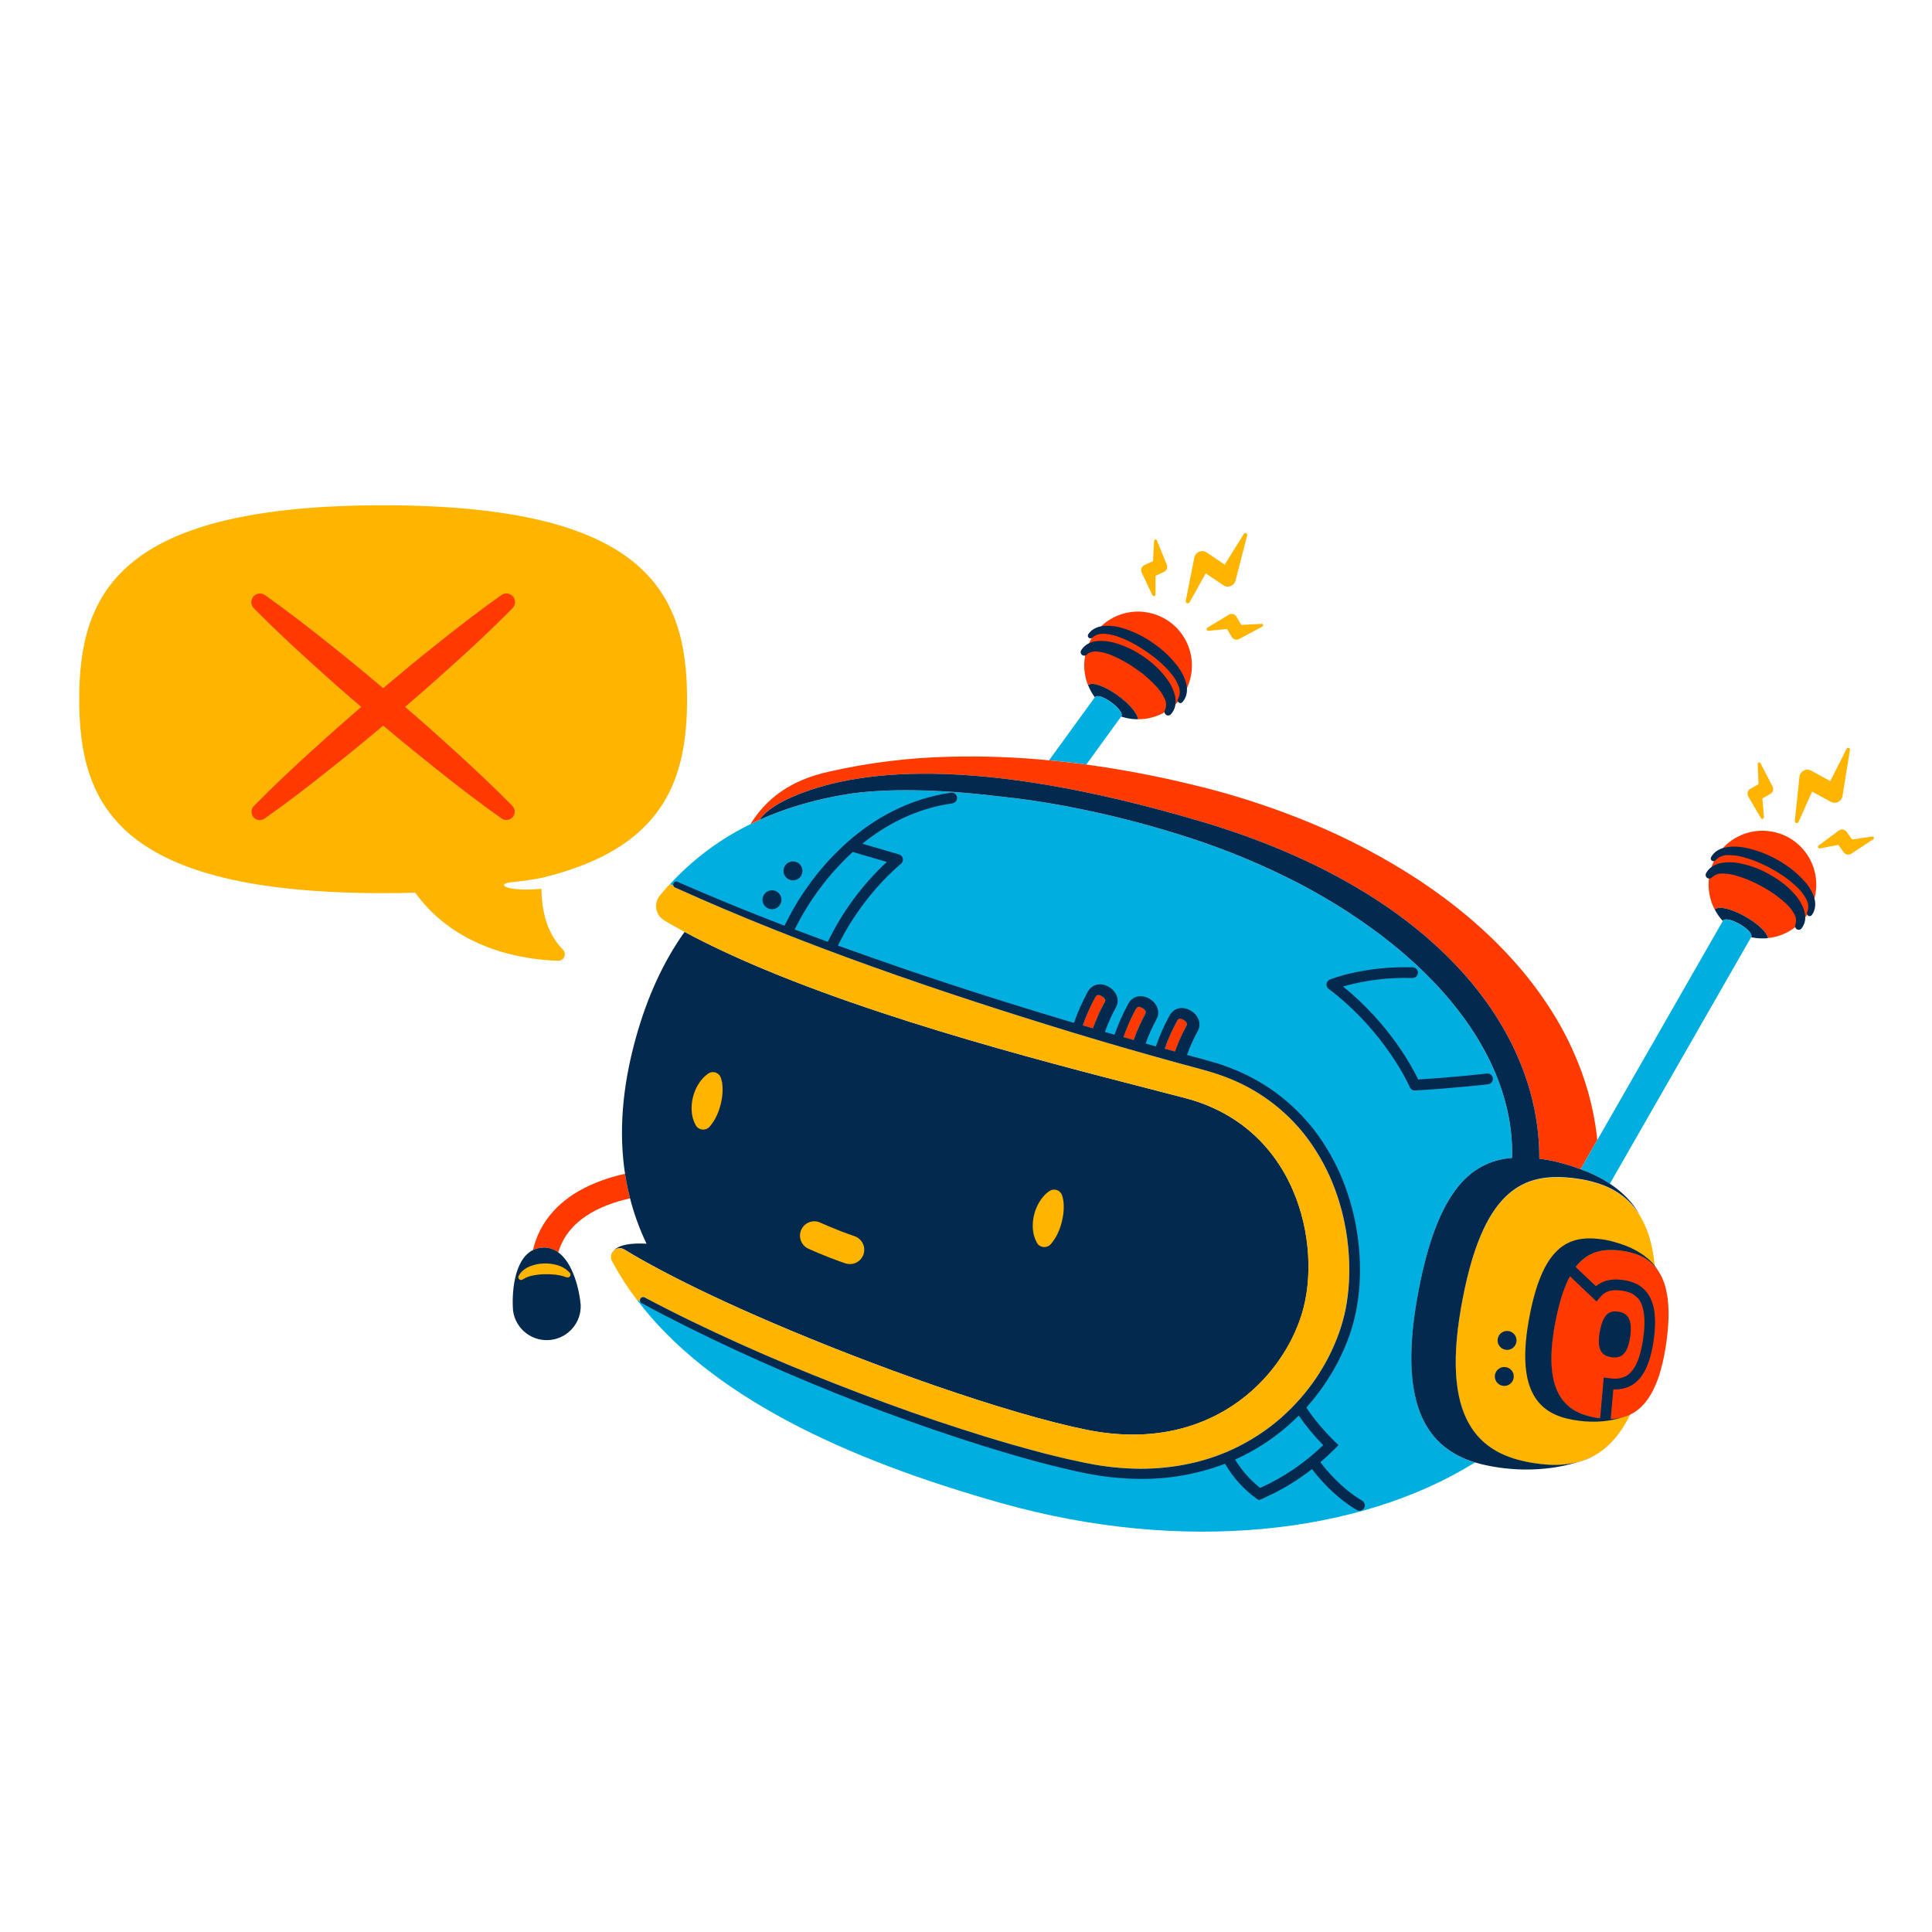 <svg xmlns="http://www.w3.org/2000/svg" xmlns:xlink="http://www.w3.org/1999/xlink" id="no_comment" x="0" y="0" version="1.1" viewBox="0 0 1080 1080" xml:space="preserve" style="enable-background:new 0 0 1080 1080"><g><path style="fill:none" d="M722.76,665.33c-6.91-16-18.21-30.65-34.9-40.86C704.55,634.68,715.85,649.36,722.76,665.33z"/><path style="fill:none" d="M443.34,451.13l0.22-0.08L443.34,451.13z"/><path style="fill:none" d="M521.8,774.32C492,764,460.14,751.67,430.64,739C460.14,751.67,492,764,521.8,774.32z"/><path style="fill:#ff3a00" d="M639.47,342.06c-8.751-0.968-17.487,1.957-23.89,8c-1.999,1.923-3.731,4.106-5.15,6.49l-0.1,0.06 c-0.54,0.92-1,1.88-1.49,2.86l0,0c-1.015,2.147-1.751,4.416-2.19,6.75c-0.16,0.82-0.29,1.65-0.38,2.5 c-0.532,4.802,0.11,9.661,1.87,14.16c5.75-3.8,27.4,11.71,27.91,19.18c5.236,0.037,10.39-1.297,14.95-3.87 c2.244-1.208,4.299-2.737,6.1-4.54l0,0c0.38-0.37,0.75-0.75,1.12-1.15l0.21-0.22l0,0c2.015-2.227,3.699-4.733,5-7.44 c7.079-15.059,0.61-33.006-14.45-40.085c-3.013-1.416-6.24-2.324-9.55-2.685L639.47,342.06z"/><path style="fill:#04294f" d="M626.74,400.55L626.74,400.55c2.032,0.675,4.131,1.127,6.26,1.35c1.036,0.116,2.078,0.173,3.12,0.17 c-0.51-7.47-22.16-23-27.91-19.18c0.958,2.465,2.239,4.792,3.81,6.92C614.51,386.39,629.18,397.18,626.74,400.55z"/><path style="fill:#00aee0" d="M607.25,427.37l19.49-26.82l0,0c2.44-3.37-12.23-14.16-14.75-10.74l0,0L586.43,425 c4.3,0.407,8.587,0.863,12.86,1.37C602,426.66,604.6,427,607.25,427.37z"/><path style="fill:#ff3a00" d="M985.22,464.39c-8.4-0.011-16.42,3.5-22.11,9.68c-2.048,2.152-3.737,4.621-5,7.31l0,0 c-0.498,1.037-0.936,2.102-1.31,3.19h0.05c-0.76,2.125-1.276,4.329-1.54,6.57c-0.124,1.119-0.188,2.244-0.19,3.37 c-0.01,4.833,1.153,9.596,3.39,13.88c5.31-4.4,28.51,8.68,29.82,16c5.54-0.567,10.811-2.669,15.22-6.07 c5.43-4.87,8.07-7.38,10.69-15.92c4.374-16.027-5.072-32.565-21.099-36.939c-2.575-0.703-5.232-1.06-7.901-1.061L985.22,464.39z"/><path style="fill:#04294f" d="M958.52,508.36c1.22,2.348,2.747,4.524,4.54,6.47c2.13-3.68,17.88,5.47,15.82,9.08l0,0 c2.084,0.448,4.209,0.672,6.34,0.67c1.042,0.004,2.084-0.053,3.12-0.17C987,517,963.83,504,958.52,508.36z"/><path style="fill:#ff3a00" d="M329.64,662.65c-17.14,7.89-28,20.28-31.73,36.15c1.533-0.755,3.196-1.213,4.9-1.35 c3.307-0.312,6.611,0.619,9.27,2.61c5.36-17.93,22.93-26.32,40.12-30.18c-1.14-4.47-2.09-9-2.8-13.72 C342.604,657.623,335.98,659.798,329.64,662.65z"/><path style="fill:#04294f" d="M341.73,701.28L341.73,701.28c-0.006-0.036-0.006-0.074,0-0.11 C341.725,701.206,341.725,701.244,341.73,701.28z"/><path style="fill:#04294f" d="M722.76,665.33c-6.91-16-18.21-30.65-34.9-40.86c-7.774-4.715-16.197-8.266-25-10.54 c-48.36-12.78-153.17-37.68-235.17-71.86c-16.08-6.7-31.29-13.75-45-21.14C371.21,537,362,556.6,355.46,580.1 c-7.83,28.08-9.53,53.32-6.06,76.06c0.71,4.68,1.66,9.25,2.8,13.72c2.237,8.734,5.325,17.228,9.22,25.36 c-8.27-0.46-16.08,0.39-18.94,4.56c1.482-2.096,4.34-2.675,6.52-1.32c6.19,3.77,13.14,7.68,20.68,11.68 c17.67,9.37,38.64,19.2,61,28.81c29.5,12.7,61.37,25,91.16,35.35c33.31,11.55,64,20.63,85.85,25c67.9,13.62,109-27.94,120.24-65.25 C733.59,715.18,732.94,688.86,722.76,665.33z"/><path style="fill:#00aee0" d="M720.4,796.58c-7.583,6.681-15.984,12.373-25,16.94c-1.65,0.84-3.31,1.62-5,2.38 c3.69,6.078,8.43,11.451,14,15.87c13.055-5.858,24.984-13.953,35.25-23.92c-5.014-5.117-9.581-10.654-13.65-16.55 C724.18,793.11,722.31,794.86,720.4,796.58z"/><path style="fill:#00aee0" d="M495.71,481.86l-19.06-5.56c-13.386,12.325-24.377,27.018-32.42,43.34 c6.16,2.34,12.333,4.637,18.52,6.89C470.865,509.721,482.042,494.572,495.71,481.86z"/><path style="fill:#00aee0" d="M845.27,647.26c0.239-10.3-0.983-20.583-3.63-30.54c-2.417-9.165-5.831-18.038-10.18-26.46 c-4.52-8.719-9.807-17.019-15.8-24.8c-12.15-15.84-27.13-30.12-43.68-42.7c-16.826-12.669-34.836-23.683-53.78-32.89 c-19.213-9.399-39.139-17.267-59.59-23.53c-20.676-6.465-41.712-11.718-63-15.73c-12.26-2.293-24.593-4.097-37-5.41l-0.92-0.11 c-36-4.23-61.34-4-80.27-1.69c-11.466,1.624-22.781,4.182-33.83,7.65l-0.22,0.08c-6.369,2.021-12.616,4.408-18.71,7.15 c-1.587,0.7-3.163,1.437-4.73,2.21c-16.659,8.065-31.693,19.126-44.35,32.63l0,0l-1.08,1.15l2,0.88 c-0.185-0.431-0.185-0.919,0-1.35c0.041-0.083,0.087-0.164,0.14-0.24l65.56,27.36c0,0,87.62,32.13,104.59,37.08 s137,40.66,137,40.66s70.25,23,73.25,102.1s-63.73,135.15-145,121s-235.42-83-253-94.12h-1.16c-0.036-0.081-0.066-0.165-0.09-0.25 c-0.64-0.33-1.27-0.67-1.9-1c40.33,53.57,115.59,89.09,204.32,114c101.17,28.38,199.91,17.26,264.3-22.85 c-25.28-7.84-43.13-29.8-32.36-91.23C802.46,667.09,821.21,649.31,845.27,647.26z"/><path style="fill:#ffb400" d="M357.88,726c0.475-0.865,1.556-1.19,2.43-0.73l0,0c17.38,9.21,35.11,17.74,53,25.82 s36.1,15.63,54.42,22.79s36.76,14,55.4,20.28s37.41,12.12,56.37,17.17c4.73,1.33,9.51,2.4,14.26,3.59c2.38,0.61,4.77,1.08,7.16,1.6 s4.78,1.07,7.17,1.51c9.521,1.9,19.201,2.894,28.91,2.97c19.28,0.09,38.66-3.87,55.78-12.67c8.576-4.354,16.563-9.781,23.77-16.15 c3.574-3.194,6.96-6.593,10.14-10.18c3.174-3.609,6.12-7.413,8.82-11.39c5.412-7.934,9.781-16.531,13-25.58 c1.58-4.509,2.827-9.128,3.73-13.82c0.888-4.721,1.475-9.494,1.76-14.29c0.26-4.803,0.26-9.617,0-14.42l-0.27-3.61l-0.14-1.8 l-0.21-1.79l-0.42-3.59l-0.57-3.57c-0.17-1.19-0.4-2.37-0.65-3.55l-0.72-3.54l-0.86-3.51l-0.43-1.75l-0.51-1.74l-1-3.46l-1.17-3.42 c-0.72-2.29-1.7-4.5-2.55-6.75c-3.705-8.87-8.505-17.242-14.29-24.92c-11.734-15.323-27.579-27-45.69-33.67 c-2.26-0.8-4.49-1.71-6.82-2.33s-4.58-1.39-7-2c-4.76-1.29-9.53-2.55-14.28-3.88c-19.027-5.233-37.977-10.72-56.85-16.46 c-37.75-11.47-75.29-23.65-112.44-37s-73.89-27.81-109.86-44.08c-0.41-0.19-0.732-0.53-0.9-0.95l-2-0.88 c-1.873,2.04-3.7,4.143-5.48,6.31c-3.279,3.996-2.699,9.894,1.297,13.173c0.372,0.306,0.768,0.582,1.183,0.827 c3.62,2.14,7.367,4.25,11.24,6.33c13.73,7.39,28.93,14.44,45,21.14c82,34.18,186.81,59.08,235.17,71.86 c8.803,2.274,17.226,5.825,25,10.54c16.69,10.21,28,24.89,34.9,40.86c10.18,23.53,10.83,49.85,5.13,68.75 c-11.25,37.31-52.34,78.87-120.24,65.25c-21.85-4.38-52.54-13.46-85.85-25C492,764,460.14,751.67,430.64,739 c-22.32-9.61-43.29-19.44-61-28.81c-7.54-4-14.49-7.91-20.68-11.68c-2.18-1.355-5.038-0.776-6.52,1.32 c-0.306,0.416-0.542,0.879-0.7,1.37c-0.006,0.036-0.006,0.074,0,0.11c-0.373,1.221-0.235,2.541,0.38,3.66 c4.002,7.491,8.586,14.656,13.71,21.43l0,0c0.63,0.34,1.26,0.68,1.9,1C357.587,726.932,357.641,726.427,357.88,726z"/><path style="fill:#ffb400" d="M388.91,629c0.262,0.475,0.6,0.904,1,1.27c2.01,1.746,5.054,1.532,6.8-0.478 c0.003-0.004,0.007-0.008,0.01-0.012l0.27-0.31c1.543-1.858,2.822-3.921,3.8-6.13c1.785-3.978,2.832-8.247,3.09-12.6 c0.065-1.159,0.065-2.321,0-3.48c-0.05-1.248-0.245-2.487-0.58-3.69l-0.3-1c-0.776-2.454-3.395-3.814-5.848-3.038 c-0.442,0.14-0.86,0.345-1.242,0.608c-1.191,0.82-2.278,1.78-3.24,2.86c-0.877,0.997-1.667,2.068-2.36,3.2 c-1.332,2.209-2.323,4.606-2.94,7.11c-0.642,2.523-0.885,5.132-0.72,7.73C386.781,623.832,387.554,626.556,388.91,629z"/><path style="fill:#ffb400" d="M451.83,698c0.36,0.17,8.9,4.15,20.55,8.17c0.836,0.292,1.715,0.44,2.6,0.44 c4.418,0.081,8.064-3.434,8.145-7.852c0.065-3.523-2.183-6.673-5.535-7.758c-10.73-3.7-18.8-7.44-19-7.53 c-4.012-1.867-8.778-0.127-10.645,3.885S447.818,696.133,451.83,698z"/><path style="fill:#04294f" d="M302.81,697.45c-1.704,0.137-3.367,0.595-4.9,1.35c-10.81,5.37-11.89,24.73-11.1,33.94 c1.433,10.395,11.022,17.66,21.417,16.227c9.657-1.331,16.74-9.755,16.393-19.497c-0.69-8-4.09-23.27-12.54-29.41 C309.421,698.069,306.117,697.138,302.81,697.45z"/><path style="fill:#ff3a00" d="M424.62,458.26c0,0,3.07-6,17.33-12.38c34.87-15.55,101.62-24.44,229.06,13.21 c132.19,39.06,189.88,117.15,189.47,188.64l1.19,0.16c4.209,0.548,8.366,1.438,12.43,2.66c3.41,0.94,6.54,2,9.44,3.06l9.36-16.33 c-1.191-11.509-3.639-22.854-7.3-33.83c-4.045-12.067-9.39-23.658-15.94-34.57c-6.387-10.588-13.702-20.587-21.86-29.88 c-16.1-18.37-34.63-33.71-54.23-46.74c-19.498-12.809-40.184-23.712-61.77-32.56c-21.264-8.759-43.185-15.827-65.56-21.14 c-19.464-4.723-39.156-8.451-59-11.17c-2.65-0.36-5.3-0.71-8-1c-4.28-0.507-8.567-0.963-12.86-1.37 c-18.332-1.792-36.756-2.46-55.17-2c-22.8,0.479-45.492,3.267-67.73,8.32c-22.54,4.95-35.43,15.7-44,29.37l0.36-0.17 c1.56-0.767,3.137-1.503,4.73-2.21L424.62,458.26z"/><path style="fill:#00aee0" d="M963.06,514.83L963.06,514.83L892.9,637.28l-9.36,16.33c5.737,2.107,11.219,4.854,16.34,8.19 l79-137.89l0,0C980.94,520.3,965.19,511.15,963.06,514.83z"/><path style="fill:#04294f" d="M891.55,813.45c-3.101,1.606-6.341,2.928-9.68,3.95C885.258,816.52,888.514,815.192,891.55,813.45z"/><path style="fill:#ffb400" d="M925,707.5c-1.16-12.37-4.26-21.73-8.81-28.79c-5.63-8.75-13.48-14-22.6-17 c-4.127-1.334-8.368-2.281-12.67-2.83c-29.49-4-52.6,5.85-64.25,72.38s13,82.93,42.52,87c2,0.28,4.08,0.49,6.1,0.61 c5.532,0.398,11.093-0.071,16.48-1.39h0.08c3.339-1.022,6.579-2.344,9.68-3.95c7.52-4.31,14.2-11.5,19.69-22.69 C930.05,751.22,925,707.5,925,707.5z"/><path style="fill:#ff3a00" d="M927.32,711l-0.06-0.1c-0.656-1.026-1.392-1.999-2.2-2.91c-2.979-3.323-6.8-5.78-11.06-7.11 c-1.531-0.509-3.094-0.913-4.68-1.21c-0.9-0.18-1.82-0.33-2.76-0.47c-10-1.36-18.82,0-25.76,9.06 c-1.301,1.576-2.409,3.301-3.3,5.14l-1.86,13.3l18.74,66.1c0,0-1.12,0.55,6,0.35c2.416-0.032,4.818-0.368,7.15-1h0.1 c1.244-0.416,2.466-0.897,3.66-1.44c0.54-0.24,1-0.49,1.51-0.74c8.69-5,15.5-16.55,18.73-39.7 C934.22,730.86,932.21,718.61,927.32,711z"/><path style="fill:#ff3a00" d="M897.34,793.09l-2.4-0.22C895.74,793,896.55,793,897.34,793.09z"/><path style="fill:#ff3a00" d="M893.49,792.7h0.32l0.57,0.06l2-22.73l3.31,0.41c0.65,0.09,1.27,0.15,1.85,0.18 c1.656,0.131,3.322-0.015,4.93-0.43c0.62-0.202,1.227-0.439,1.82-0.71c0.28-0.13,0.51-0.24,0.72-0.36 c4.68-2.68,7.88-9.79,9.46-21.1c1.36-9.71,0.68-16.78-2-21l-0.11-0.17c-0.299-0.446-0.633-0.868-1-1.26 c-1.399-1.547-3.193-2.685-5.19-3.29c-0.779-0.257-1.574-0.464-2.38-0.62c-0.49-0.1-1-0.17-1.47-0.24 c-5.64-0.77-9.09,0.28-11.92,3.64l-2.05,2.43L877.5,713.4c-3.52,6.52-6.44,15.66-8.65,28.29 C862.05,780.52,876.32,790.25,893.49,792.7z M904.49,733.18l0.75,0.13c0.434,0.078,0.862,0.188,1.28,0.33 c1.156,0.361,2.192,1.028,3,1.93c0.222,0.246,0.423,0.51,0.6,0.79l0,0c1.33,2.09,1.88,5.44,1.15,10.73 c-0.89,6.33-2.75,9.49-5.12,10.85l-0.42,0.21c-0.287,0.133-0.62,0.263-1,0.39l0,0c-0.907,0.236-1.846,0.32-2.78,0.25l-1-0.09h-0.09 c-4.69-0.67-8.59-3.33-6.73-13.94s5.64-12.22,10.37-11.58H904.49z"/><path style="fill:#04294f" d="M907.62,792.12c1.241-0.355,2.452-0.81,3.62-1.36c0.52-0.25,1-0.52,1.55-0.82 c-0.47,0.25-1,0.5-1.51,0.74C910.086,791.223,908.864,791.704,907.62,792.12z"/><path style="fill:#04294f" d="M909,696.45c-2.035-0.799-4.112-1.49-6.22-2.07l-0.66-0.19c-1.552-0.451-3.128-0.818-4.72-1.1l0,0 c-0.7-0.13-1.39-0.23-2.09-0.33c-18.74-2.55-33.43,3.73-40.83,46c-7,40.1,6.72,51.55,24.12,54.8c0.28,0.06,0.55,0.11,0.83,0.15 c4.286,0.791,8.644,1.126,13,1c5.132-0.135,10.22-0.997,15.11-2.56c-2.332,0.632-4.734,0.968-7.15,1l1.47-16.47 c2.167,0.102,4.337-0.138,6.43-0.71h0.11c0.823-0.273,1.631-0.59,2.42-0.95c0.4-0.17,0.75-0.35,1.16-0.57 c6.53-3.74,10.61-12.09,12.48-25.52c1.58-11.29,0.65-19.47-2.84-25l-0.18-0.28c-0.448-0.704-0.95-1.373-1.5-2 c-2.1-2.332-4.787-4.058-7.78-5c-1.024-0.344-2.069-0.618-3.13-0.82c-0.58-0.107-1.18-0.207-1.8-0.3c-4.18-0.56-10-0.73-15.09,3.48 l-11.34-10.75c6.94-9,15.71-10.42,25.76-9.06c0.94,0.14,1.86,0.29,2.76,0.47c1.586,0.297,3.149,0.701,4.68,1.21 c4.254,1.316,8.075,3.755,11.06,7.06c0.808,0.911,1.544,1.884,2.2,2.91c-0.654-1.181-1.41-2.302-2.26-3.35 C922.43,704.27,917.65,699.88,909,696.45z M892.47,727.53l2.05-2.43c2.83-3.36,6.28-4.41,11.92-3.64c0.49,0.07,1,0.14,1.47,0.24 c0.806,0.156,1.601,0.363,2.38,0.62c1.997,0.605,3.791,1.742,5.19,3.29c0.367,0.392,0.701,0.814,1,1.26l0.11,0.17 c2.68,4.24,3.36,11.31,2,21c-1.58,11.31-4.78,18.42-9.46,21.1c-0.21,0.12-0.44,0.23-0.72,0.36c-0.593,0.271-1.201,0.508-1.82,0.71 c-1.608,0.415-3.274,0.561-4.93,0.43c-0.58,0-1.2-0.09-1.85-0.18l-3.31-0.41l-2,22.73l-0.57-0.06h-0.32 c-17.17-2.45-31.44-12.18-24.64-51c2.21-12.63,5.13-21.77,8.65-28.29L892.47,727.53z"/><path style="fill:#04294f" d="M883.54,653.61c-2.9-1.09-6-2.12-9.44-3.06c-4.064-1.222-8.221-2.112-12.43-2.66l-1.19-0.16 c0.41-71.49-57.28-149.58-189.47-188.64C543.57,421.44,476.82,430.33,442,445.88c-14.26,6.36-17.33,12.38-17.33,12.38l0,0 c6.094-2.742,12.341-5.129,18.71-7.15l0.22-0.08c11.049-3.468,22.364-6.026,33.83-7.65c18.93-2.32,44.22-2.54,80.27,1.69l0.92,0.11 c12.4,1.3,24.733,3.103,37,5.41c21.288,4.012,42.324,9.265,63,15.73c20.451,6.263,40.377,14.131,59.59,23.53 c18.948,9.213,36.961,20.234,53.79,32.91c16.55,12.58,31.53,26.86,43.68,42.7c5.993,7.781,11.28,16.081,15.8,24.8 c4.349,8.422,7.763,17.295,10.18,26.46c2.647,9.957,3.869,20.24,3.63,30.54c-24.06,2-42.81,19.83-53.17,79 c-10.77,61.43,7.08,83.39,32.36,91.23c2.7,0.82,5.445,1.488,8.22,2c0.65,0.13,1.29,0.25,1.94,0.36 c18.81,3.31,35.61,1.12,47.17-2.49c-5.387,1.319-10.948,1.788-16.48,1.39c-2-0.12-4-0.33-6.1-0.61c-29.49-4-54.17-20.41-42.52-87 s34.76-76.41,64.25-72.38c4.302,0.549,8.543,1.496,12.67,2.83c9.12,3,17,8.26,22.6,17c-1.77-3.23-6.16-10.16-16.33-16.91 C894.767,658.385,889.279,655.678,883.54,653.61z"/><circle style="fill:#04294f" cx="431.53" cy="502.97" r="5.29"/><circle style="fill:#04294f" cx="842.46" cy="749.3" r="5.29"/><circle style="fill:#04294f" cx="840.91" cy="769.45" r="5.29"/><path style="fill:#04294f" d="M443.28,481.53c-2.927-0.006-5.304,2.363-5.31,5.29c-0.006,2.927,2.363,5.304,5.29,5.31 c2.927,0.006,5.304-2.363,5.31-5.29c0-0.007,0-0.013,0-0.02C448.57,483.898,446.202,481.53,443.28,481.53 C443.28,481.53,443.28,481.53,443.28,481.53z"/><path style="fill:#ffb400" d="M579.61,694.67c0.26,0.479,0.598,0.912,1,1.28c2.018,1.738,5.062,1.519,6.81-0.49l0.26-0.31 c1.55-1.853,2.83-3.917,3.8-6.13c0.891-1.977,1.598-4.033,2.11-6.14c0.531-2.121,0.866-4.287,1-6.47c0.07-1.156,0.07-2.314,0-3.47 c-0.052-1.251-0.243-2.492-0.57-3.7l-0.3-1c-0.144-0.434-0.35-0.844-0.61-1.22c-1.462-2.122-4.366-2.659-6.49-1.2 c-1.192,0.814-2.277,1.775-3.23,2.86c-0.883,0.988-1.673,2.056-2.36,3.19c-1.336,2.21-2.328,4.611-2.94,7.12 c-0.65,2.518-0.897,5.124-0.73,7.72C577.496,689.5,578.266,692.222,579.61,694.67z"/><path style="fill:#04294f" d="M790.9,609.59h0.18c22.66-1.32,40.6-3.46,40.78-3.48c1.657-0.196,2.841-1.698,2.645-3.355 c-0.196-1.657-1.698-2.841-3.355-2.645c-0.17,0-16.88,2-38.38,3.33c-3.33-7-16.06-30.94-42-52c12.592-3.55,25.654-5.142,38.73-4.72 h0.09c1.657,0.022,3.018-1.303,3.04-2.96c0.022-1.657-1.303-3.018-2.96-3.04c-27.38-0.75-45.52,6.56-46.28,6.87 c-1.533,0.628-2.266,2.381-1.638,3.914c0.204,0.498,0.539,0.932,0.968,1.256c31.89,24.09,45.26,54.69,45.39,55 C788.584,608.879,789.685,609.601,790.9,609.59z"/><path style="fill:#ff3a00" d="M611,574.88c1.779-5.053,3.966-9.952,6.54-14.65c0.82-1.44-0.33-2.64-1.77-3.46 s-2.62-0.95-3.44,0.49c-2.806,5.105-5.184,10.433-7.11,15.93L611,574.88z"/><path style="fill:#ff3a00" d="M640.23,566.86c0.82-1.44-0.32-2.64-1.76-3.46s-2.63-0.95-3.45,0.49 c-2.797,5.089-5.169,10.4-7.09,15.88l5.8,1.65C635.499,576.399,637.673,571.53,640.23,566.86z"/><path style="fill:#ff3a00" d="M663.27,573.49c0.82-1.44-0.33-2.64-1.77-3.46s-2.62-0.95-3.44,0.49 c-2.76,5.043-5.102,10.304-7,15.73l5.81,1.61C658.611,582.905,660.751,578.099,663.27,573.49z"/><path style="fill:#04294f" d="M900.92,758.73H901l1,0.09c0.934,0.07,1.873-0.014,2.78-0.25l0,0c0.373-0.133,0.707-0.263,1-0.39 l0.42-0.21c2.37-1.36,4.23-4.52,5.12-10.85c0.73-5.29,0.18-8.64-1.15-10.73l0,0c-0.177-0.28-0.378-0.544-0.6-0.79 c-0.808-0.902-1.844-1.569-3-1.93c-0.418-0.142-0.846-0.252-1.28-0.33l-0.75-0.13c-4.73-0.64-8.44,0.94-10.31,11.61 S896.23,758.06,900.92,758.73z"/><path style="fill:#04294f" d="M1008.42,508.5c-1.109-3.097-2.807-5.949-5-8.4c-2.015-2.349-4.271-4.481-6.73-6.36 c-2.408-1.854-4.952-3.526-7.61-5c-5.303-3.027-11.077-5.143-17.08-6.26c-3.179-0.591-6.437-0.632-9.63-0.12 c-1.737,0.309-3.406,0.921-4.93,1.81c-0.2,0.12-0.39,0.27-0.58,0.41c-1.344,0.913-2.434,2.152-3.17,3.6 c-0.515,0.977-0.14,2.187,0.838,2.702c0.261,0.137,0.548,0.215,0.842,0.228c0.591,0.049,1.174-0.167,1.59-0.59l0.15-0.14 c1.616-1.469,3.762-2.213,5.94-2.06c2.523,0.042,5.03,0.425,7.45,1.14c5.141,1.521,10.093,3.621,14.76,6.26 c4.689,2.55,9.054,5.656,13,9.25c1.832,1.666,3.391,3.61,4.62,5.76c1.148,1.827,1.423,4.07,0.75,6.12l-0.06,0.17 c-0.145,0.428-0.145,0.892,0,1.32c0.124,0.393,0.36,0.741,0.68,1c0.901,0.684,2.185,0.509,2.87-0.39c1.135-1.477,1.828-3.245,2-5.1 c0.019-0.333,0.019-0.667,0-1C1009.113,511.373,1008.877,509.905,1008.42,508.5z"/><path style="fill:#04294f" d="M1008.55,492.41c-4.363-4.775-9.494-8.787-15.18-11.87c-5.605-3.179-11.682-5.444-18-6.71 c-3.293-0.66-6.674-0.758-10-0.29c-0.756,0.135-1.504,0.312-2.24,0.53c-0.974,0.288-1.911,0.691-2.79,1.2 c-1.626,0.915-2.96,2.27-3.85,3.91c-0.399,0.739-0.124,1.661,0.615,2.06c0.316,0.171,0.683,0.224,1.035,0.15 c0.335-0.064,0.639-0.24,0.86-0.5l0.06-0.06c1.766-1.872,4.248-2.898,6.82-2.82c2.82-0.052,5.633,0.305,8.35,1.06 c2.83,0.739,5.601,1.688,8.29,2.84c2.746,1.123,5.418,2.419,8,3.88c2.591,1.41,5.093,2.98,7.49,4.7 c2.378,1.679,4.622,3.541,6.71,5.57c2.023,1.91,3.713,4.144,5,6.61c1.267,2.221,1.444,4.901,0.48,7.27v0.07 c-0.182,0.416-0.159,0.893,0.06,1.29c0.104,0.225,0.262,0.421,0.46,0.57c0.692,0.48,1.64,0.315,2.13-0.37 c1.077-1.514,1.714-3.296,1.84-5.15c0.088-1.321-0.033-2.647-0.36-3.93c-0.12-0.48-0.25-1-0.41-1.42 C1012.696,497.819,1010.873,494.903,1008.55,492.41z"/><path style="fill:#04294f" d="M607.71,365.7c1.76-1.292,3.97-1.808,6.12-1.43c2.504,0.309,4.956,0.951,7.29,1.91 c4.945,2.054,9.641,4.66,14,7.77c4.41,3.025,8.439,6.571,12,10.56c1.649,1.849,2.998,3.944,4,6.21c0.954,1.938,0.994,4.2,0.11,6.17 l-0.08,0.16c-0.355,0.801-0.175,1.737,0.45,2.35c0.785,0.777,2.051,0.77,2.828-0.015c0.021-0.021,0.042-0.043,0.062-0.065 c1.272-1.357,2.135-3.045,2.49-4.87c0-0.27,0.08-0.53,0.11-0.8c0.183-1.524,0.112-3.069-0.21-4.57 c-0.768-3.193-2.151-6.205-4.07-8.87c-1.754-2.533-3.765-4.879-6-7c-2.188-2.096-4.528-4.028-7-5.78 c-4.98-3.566-10.524-6.27-16.4-8c-3.102-0.918-6.339-1.3-9.57-1.13c-1.705,0.123-3.376,0.539-4.94,1.23l-0.15,0.06 c-1.7,0.776-3.141,2.026-4.15,3.6c-0.737,0.828-0.663,2.098,0.165,2.835c0.828,0.737,2.098,0.663,2.835-0.165L607.71,365.7z"/><path style="fill:#04294f" d="M610.68,356.4c1.82-1.74,4.37-2.28,7.08-2.09c2.809,0.247,5.567,0.897,8.19,1.93 c2.736,1.035,5.393,2.268,7.95,3.69c2.589,1.416,5.093,2.982,7.5,4.69c2.445,1.672,4.783,3.496,7,5.46 c2.195,1.916,4.234,4.002,6.1,6.24c1.819,2.111,3.272,4.51,4.3,7.1c1.032,2.341,0.925,5.028-0.29,7.28v0.06 c-0.27,0.467-0.27,1.043,0,1.51c0.08,0.15,0.185,0.285,0.31,0.4c0.637,0.555,1.604,0.489,2.159-0.148 c0-0.001,0.001-0.001,0.001-0.002c1.23-1.393,2.05-3.099,2.37-4.93c0.161-0.911,0.218-1.837,0.17-2.76 c-0.049-0.889-0.177-1.773-0.38-2.64c-0.859-3.281-2.339-6.367-4.36-9.09c-3.842-5.204-8.527-9.729-13.86-13.39 c-5.252-3.75-11.068-6.64-17.23-8.56c-3.202-0.997-6.549-1.447-9.9-1.33c-0.718,0.046-1.433,0.136-2.14,0.27 c-1.05,0.182-2.074,0.491-3.05,0.92c-1.713,0.737-3.181,1.948-4.23,3.49c-0.404,0.593-0.342,1.387,0.15,1.91 c0.493,0.513,1.278,0.609,1.88,0.23c0.102-0.05,0.199-0.111,0.29-0.18L610.68,356.4z"/><path style="fill:#ffb400" d="M663.41,337.13c0.544,0.307,1.233,0.115,1.539-0.429c0,0,0-0.001,0.001-0.001l9.05-16.17l9.29,6.23 l0.61,0.42c0.415,0.278,0.875,0.481,1.36,0.6c2.375,0.612,4.796-0.817,5.408-3.191c0.001-0.003,0.002-0.006,0.002-0.009l6.46-25.22 c0.218-0.511-0.019-1.102-0.53-1.32c-0.511-0.218-1.102,0.019-1.32,0.53l-10.66,17.05l-9.49-6.38l-0.64-0.43 c-0.486-0.32-1.029-0.544-1.6-0.66c-2.416-0.478-4.762,1.094-5.24,3.51l-4.82,24.26C662.737,336.407,662.972,336.898,663.41,337.13 z"/><path style="fill:#ffb400" d="M644.18,332.71c0.219,0.458,0.768,0.652,1.227,0.433c0.318-0.152,0.521-0.471,0.523-0.823 l0.05-10.48l4-1.81l0.7-0.32c1.516-0.692,2.214-2.459,1.58-4l-5.54-13.61c-0.156-0.425-0.626-0.644-1.052-0.488 c-0.319,0.117-0.533,0.418-0.538,0.758l-0.58,11.33l-4.11,1.86l-0.73,0.34l0,0c-1.559,0.734-2.228,2.593-1.494,4.152 c0.001,0.003,0.003,0.005,0.004,0.008L644.18,332.71z"/><path style="fill:#ffb400" d="M691.55,345.34l-0.4-0.69l0,0c-0.91-1.463-2.834-1.912-4.297-1.002 c-0.001,0.001-0.002,0.001-0.003,0.002l-11.92,7.27c-0.291,0.196-0.458,0.53-0.44,0.88c0.053,0.501,0.498,0.867,1,0.82l10.43-1 l2.22,3.78l0.4,0.67c0.847,1.427,2.667,1.934,4.13,1.15l13-6.94c0.285-0.148,0.457-0.449,0.44-0.77 c-0.027-0.455-0.415-0.803-0.87-0.78l-11.33,0.61L691.55,345.34z"/><path style="fill:#ffb400" d="M1003.93,460c0.563,0.256,1.227,0.008,1.483-0.555c0.002-0.005,0.004-0.01,0.007-0.015l7.57-16.92 l9.82,5.36l0.65,0.36c2.156,1.169,4.851,0.368,6.019-1.787c0.239-0.44,0.401-0.918,0.481-1.413l4.15-25.7 c0.171-0.527-0.118-1.094-0.645-1.265s-1.094,0.118-1.265,0.645l0,0l-9.07,17.94l-10-5.49l-0.67-0.36 c-0.51-0.278-1.072-0.452-1.65-0.51c-2.449-0.26-4.646,1.514-4.906,3.964c-0.001,0.012-0.003,0.024-0.004,0.036l-2.59,24.6 C1003.266,459.353,1003.513,459.795,1003.93,460z"/><path style="fill:#ffb400" d="M984.38,457.32c0.174,0.305,0.51,0.481,0.86,0.45c0.506-0.042,0.883-0.487,0.841-0.993 c0-0.002,0-0.005-0.001-0.007l-0.9-10.44l3.81-2.17l0.68-0.38c1.443-0.826,1.977-2.644,1.21-4.12l-6.76-13.05 c-0.145-0.283-0.442-0.455-0.76-0.44c-0.453,0.016-0.806,0.396-0.79,0.849c0,0,0,0.001,0,0.001l0.45,11.34l-3.92,2.23l-0.7,0.4l0,0 c-1.485,0.875-1.979,2.787-1.105,4.272c0.002,0.003,0.003,0.005,0.005,0.008L984.38,457.32z"/><path style="fill:#ffb400" d="M1046.56,467.64l-11.23,1.63l-2.63-3.66l-0.47-0.66l0,0c-1.032-1.38-2.985-1.666-4.37-0.64 l-11.22,8.33c-0.409,0.292-0.503,0.861-0.211,1.27c0.211,0.295,0.576,0.436,0.931,0.36l10.29-2l2.55,3.56l0.46,0.64 c0.973,1.346,2.834,1.685,4.22,0.77l12.27-8.09c0.266-0.173,0.407-0.486,0.36-0.8c-0.054-0.45-0.463-0.77-0.913-0.715 C1046.585,467.636,1046.573,467.638,1046.56,467.64z"/><path style="fill:#04294f" d="M377.32,496.11c36,16.27,72.72,30.77,109.86,44.08s74.69,25.49,112.44,37 c18.867,5.733,37.817,11.22,56.85,16.46c4.75,1.33,9.52,2.59,14.28,3.88c2.42,0.62,4.68,1.33,7,2s4.56,1.53,6.82,2.33 c18.111,6.67,33.956,18.347,45.69,33.67c5.785,7.678,10.585,16.05,14.29,24.92c0.85,2.25,1.83,4.46,2.55,6.75l1.17,3.42l1,3.46 l0.51,1.74l0.43,1.75l0.86,3.51l0.72,3.54c0.25,1.18,0.48,2.36,0.65,3.55l0.57,3.57l0.42,3.59l0.21,1.79l0.14,1.8l0.27,3.61 c0.26,4.803,0.26,9.617,0,14.42c-0.278,4.792-0.86,9.561-1.74,14.28c-0.916,4.676-2.172,9.278-3.76,13.77 c-3.219,9.049-7.588,17.646-13,25.58c-2.712,3.988-5.671,7.802-8.86,11.42c-3.186,3.597-6.578,7.007-10.16,10.21 c-7.207,6.369-15.194,11.796-23.77,16.15c-17.12,8.8-36.5,12.76-55.78,12.67c-9.686-0.09-19.343-1.095-28.84-3 c-2.39-0.44-4.78-1-7.17-1.51s-4.78-1-7.16-1.6c-4.75-1.19-9.53-2.26-14.26-3.59c-19-5.05-37.74-10.9-56.37-17.17 s-37.09-13.12-55.4-20.28s-36.5-14.69-54.42-22.79s-35.66-16.61-53-25.82l0,0c-0.874-0.46-1.955-0.135-2.43,0.73 c-0.228,0.42-0.278,0.913-0.14,1.37c0.13,0.464,0.444,0.854,0.87,1.08c17.36,9.43,35.08,18.17,53,26.46S447.69,771,466,778.36 s36.82,14.28,55.51,20.68s37.52,12.4,56.62,17.59c4.75,1.36,9.59,2.48,14.38,3.71c2.4,0.63,4.83,1.12,7.25,1.67s4.84,1.1,7.29,1.57 c9.838,1.988,19.843,3.036,29.88,3.13c16.344,0.216,32.581-2.654,47.86-8.46c4.439,7.642,10.427,14.27,17.58,19.46l1.35,0.91 l1.5-0.65c10.079-4.358,19.559-9.987,28.21-16.75c3.67,4.89,12.47,15.41,25,22.86c0.462,0.278,0.991,0.423,1.53,0.42 c1.657-0.004,2.997-1.351,2.992-3.008c-0.003-1.049-0.553-2.021-1.452-2.562c-11.71-7-20.11-17.14-23.41-21.53 c2.74-2.36,5.41-4.83,8-7.43l2.14-2.17l-2.2-2.1c-0.1-0.1-9.7-9.36-15.76-18.88c0.28-0.32,0.58-0.63,0.86-1 c3.345-3.802,6.448-7.809,9.29-12c5.707-8.318,10.328-17.331,13.75-26.82c1.688-4.79,3.024-9.696,4-14.68 c0.937-4.956,1.558-9.966,1.86-15c0.27-5.036,0.27-10.084,0-15.12l-0.29-3.77l-0.15-1.88l-0.22-1.87l-0.46-3.75l-0.6-3.73 c-0.18-1.25-0.42-2.48-0.68-3.72l-0.76-3.7l-0.91-3.66l-0.46-1.84l-0.53-1.81l-1.07-3.62l-1.23-3.58c-0.76-2.4-1.79-4.71-2.69-7.07 c-3.918-9.33-8.991-18.132-15.1-26.2c-6.208-8.019-13.494-15.143-21.65-21.17c-8.175-5.98-17.145-10.79-26.65-14.29 c-2.38-0.84-4.73-1.78-7.16-2.43s-4.86-1.46-7.21-2.06l-8.67-2.32c1.621-4.559,3.608-8.98,5.94-13.22c2.46-4.32,0.31-9.18-4-11.65 s-9.17-1.59-11.63,2.72c-3.055,5.56-5.637,11.368-7.72,17.36l-5.71-1.6c1.637-4.64,3.644-9.141,6-13.46 c2.47-4.32,0.32-9.18-4-11.65s-9.16-1.59-11.63,2.72c-3.067,5.593-5.659,11.434-7.75,17.46l-5.38-1.55 c1.655-4.694,3.689-9.245,6.08-13.61c2.46-4.32,0.31-9.18-4-11.65s-9.17-1.59-11.63,2.72c-3.076,5.597-5.672,11.444-7.76,17.48 c-37.47-11.16-74.74-23-111.63-36c-6.78-2.36-13.55-4.76-20.31-7.2c2.58-5.43,14-27.7,35.28-45.8 c1.264-1.071,1.422-2.964,0.351-4.228c-0.381-0.45-0.885-0.777-1.451-0.942l-20.52-6c13.12-10.62,29.78-19.58,50.22-22.55 c1.649-0.164,2.853-1.633,2.689-3.282c-0.164-1.649-1.633-2.853-3.282-2.689c-0.093,0.009-0.185,0.023-0.277,0.041 c-24.39,3.53-43.48,15.11-57.4,27.33c-0.182,0.125-0.346,0.273-0.49,0.44c-4.661,4.137-9.04,8.58-13.11,13.3 c-8.737,10.058-16.083,21.245-21.84,33.26c-20.14-7.72-40.093-15.903-59.86-24.55l0,0c-0.873-0.388-1.895,0.006-2.283,0.879 c-0.189,0.425-0.199,0.909-0.027,1.341C376.578,495.576,376.904,495.92,377.32,496.11z M739.67,807.85 c-10.266,9.967-22.195,18.062-35.25,23.92c-5.57-4.419-10.31-9.792-14-15.87c1.68-0.76,3.34-1.54,5-2.38 c9.016-4.567,17.417-10.259,25-16.94c1.91-1.72,3.78-3.47,5.59-5.28C730.083,797.196,734.653,802.733,739.67,807.85z M658.06,570.52c0.82-1.44,2-1.31,3.44-0.49s2.59,2,1.77,3.46c-2.533,4.608-4.686,9.413-6.44,14.37l-5.83-1.61 C652.918,580.822,655.279,575.561,658.06,570.52z M635.06,563.89c0.82-1.44,2-1.31,3.45-0.49s2.58,2,1.76,3.46 c-2.557,4.67-4.731,9.539-6.5,14.56l-5.8-1.65c1.902-5.478,4.253-10.789,7.03-15.88H635.06z M612.38,557.26 c0.82-1.44,2-1.31,3.44-0.49s2.59,2,1.77,3.46c-2.591,4.696-4.795,9.596-6.59,14.65l-5.78-1.69 c1.929-5.498,4.311-10.826,7.12-15.93H612.38z M476.69,476.26l19.06,5.56c-13.682,12.708-24.873,27.857-33,44.67 c-6.187-2.26-12.36-4.557-18.52-6.89c8.047-16.307,19.038-30.987,32.42-43.3L476.69,476.26z"/><path style="fill:#ffb400" d="M296.28,707.86c-0.634,0.255-1.249,0.556-1.84,0.9c-0.61,0.335-1.188,0.723-1.73,1.16 c-1.172,0.881-2.121,2.025-2.77,3.34c-0.404,0.742-0.131,1.671,0.611,2.076c0.502,0.274,1.115,0.245,1.589-0.076l0.27-0.17 c1.697-1.026,3.568-1.731,5.52-2.08c2.066-0.414,4.164-0.652,6.27-0.71c2.12-0.074,4.243,0.013,6.35,0.26 c2.103,0.244,4.171,0.734,6.16,1.46h0.11c0.809,0.297,1.705-0.119,2.002-0.927c0.193-0.526,0.089-1.114-0.272-1.543 c-1.817-2.02-4.161-3.492-6.77-4.25c-2.518-0.773-5.149-1.111-7.78-1C301.355,706.363,298.742,706.891,296.28,707.86z"/></g><g><path style="fill:#ffb400" d="M314.67,530.82c-9.1-9.14-11.86-22-12-34c-18.87,1.93-27-2.73-15.83-3.77 c5.468-0.52,10.905-1.321,16.29-2.4c68.25-16.5,80.94-55,80.94-99.81c0-59.86-23-108.38-169.9-108.38S44.29,331,44.29,390.88 s22.59,108.39,169.9,108.39c6.187,0,12.157-0.087,17.91-0.26c23.31,32.27,61.48,37.52,79.91,38.06 c2.015,0.055,3.693-1.534,3.748-3.549C315.786,532.509,315.392,531.53,314.67,530.82z"/><path style="fill:#ff3a00" d="M286.34,457.07c1.831-1.793,1.861-4.731,0.068-6.562c-0.003-0.003-0.006-0.006-0.008-0.008 c-10.65-10.86-21.71-21.22-32.93-31.41c-8.88-8.107-17.88-16.077-27-23.91c9.12-7.827,18.14-15.78,27.06-23.86 c11.24-10.16,22.32-20.5,33-31.34c1.87-1.91,1.838-4.974-0.071-6.844c-1.67-1.635-4.27-1.844-6.179-0.496 c-12.41,8.78-24.39,18.06-36.23,27.52c-10.09,8-20,16.22-29.86,24.53c-9.84-8.31-19.78-16.52-29.87-24.53 c-11.83-9.46-23.82-18.74-36.23-27.52c-2.196-1.525-5.211-0.981-6.736,1.215c-1.318,1.898-1.111,4.464,0.496,6.125 c10.66,10.84,21.74,21.18,33,31.34c8.9,8.093,17.92,16.047,27.06,23.86c-9.1,7.847-18.1,15.817-27,23.91 c-11.22,10.19-22.28,20.55-32.93,31.41c-1.831,1.793-1.863,4.73-0.07,6.562c1.619,1.654,4.208,1.862,6.07,0.488 c12.43-8.77,24.44-18,36.29-27.45c10.12-8,20.1-16.16,29.94-24.48c9.86,8.293,19.83,16.453,29.91,24.48 c11.86,9.43,23.86,18.68,36.29,27.45C282.245,458.837,284.736,458.635,286.34,457.07z"/></g></svg>